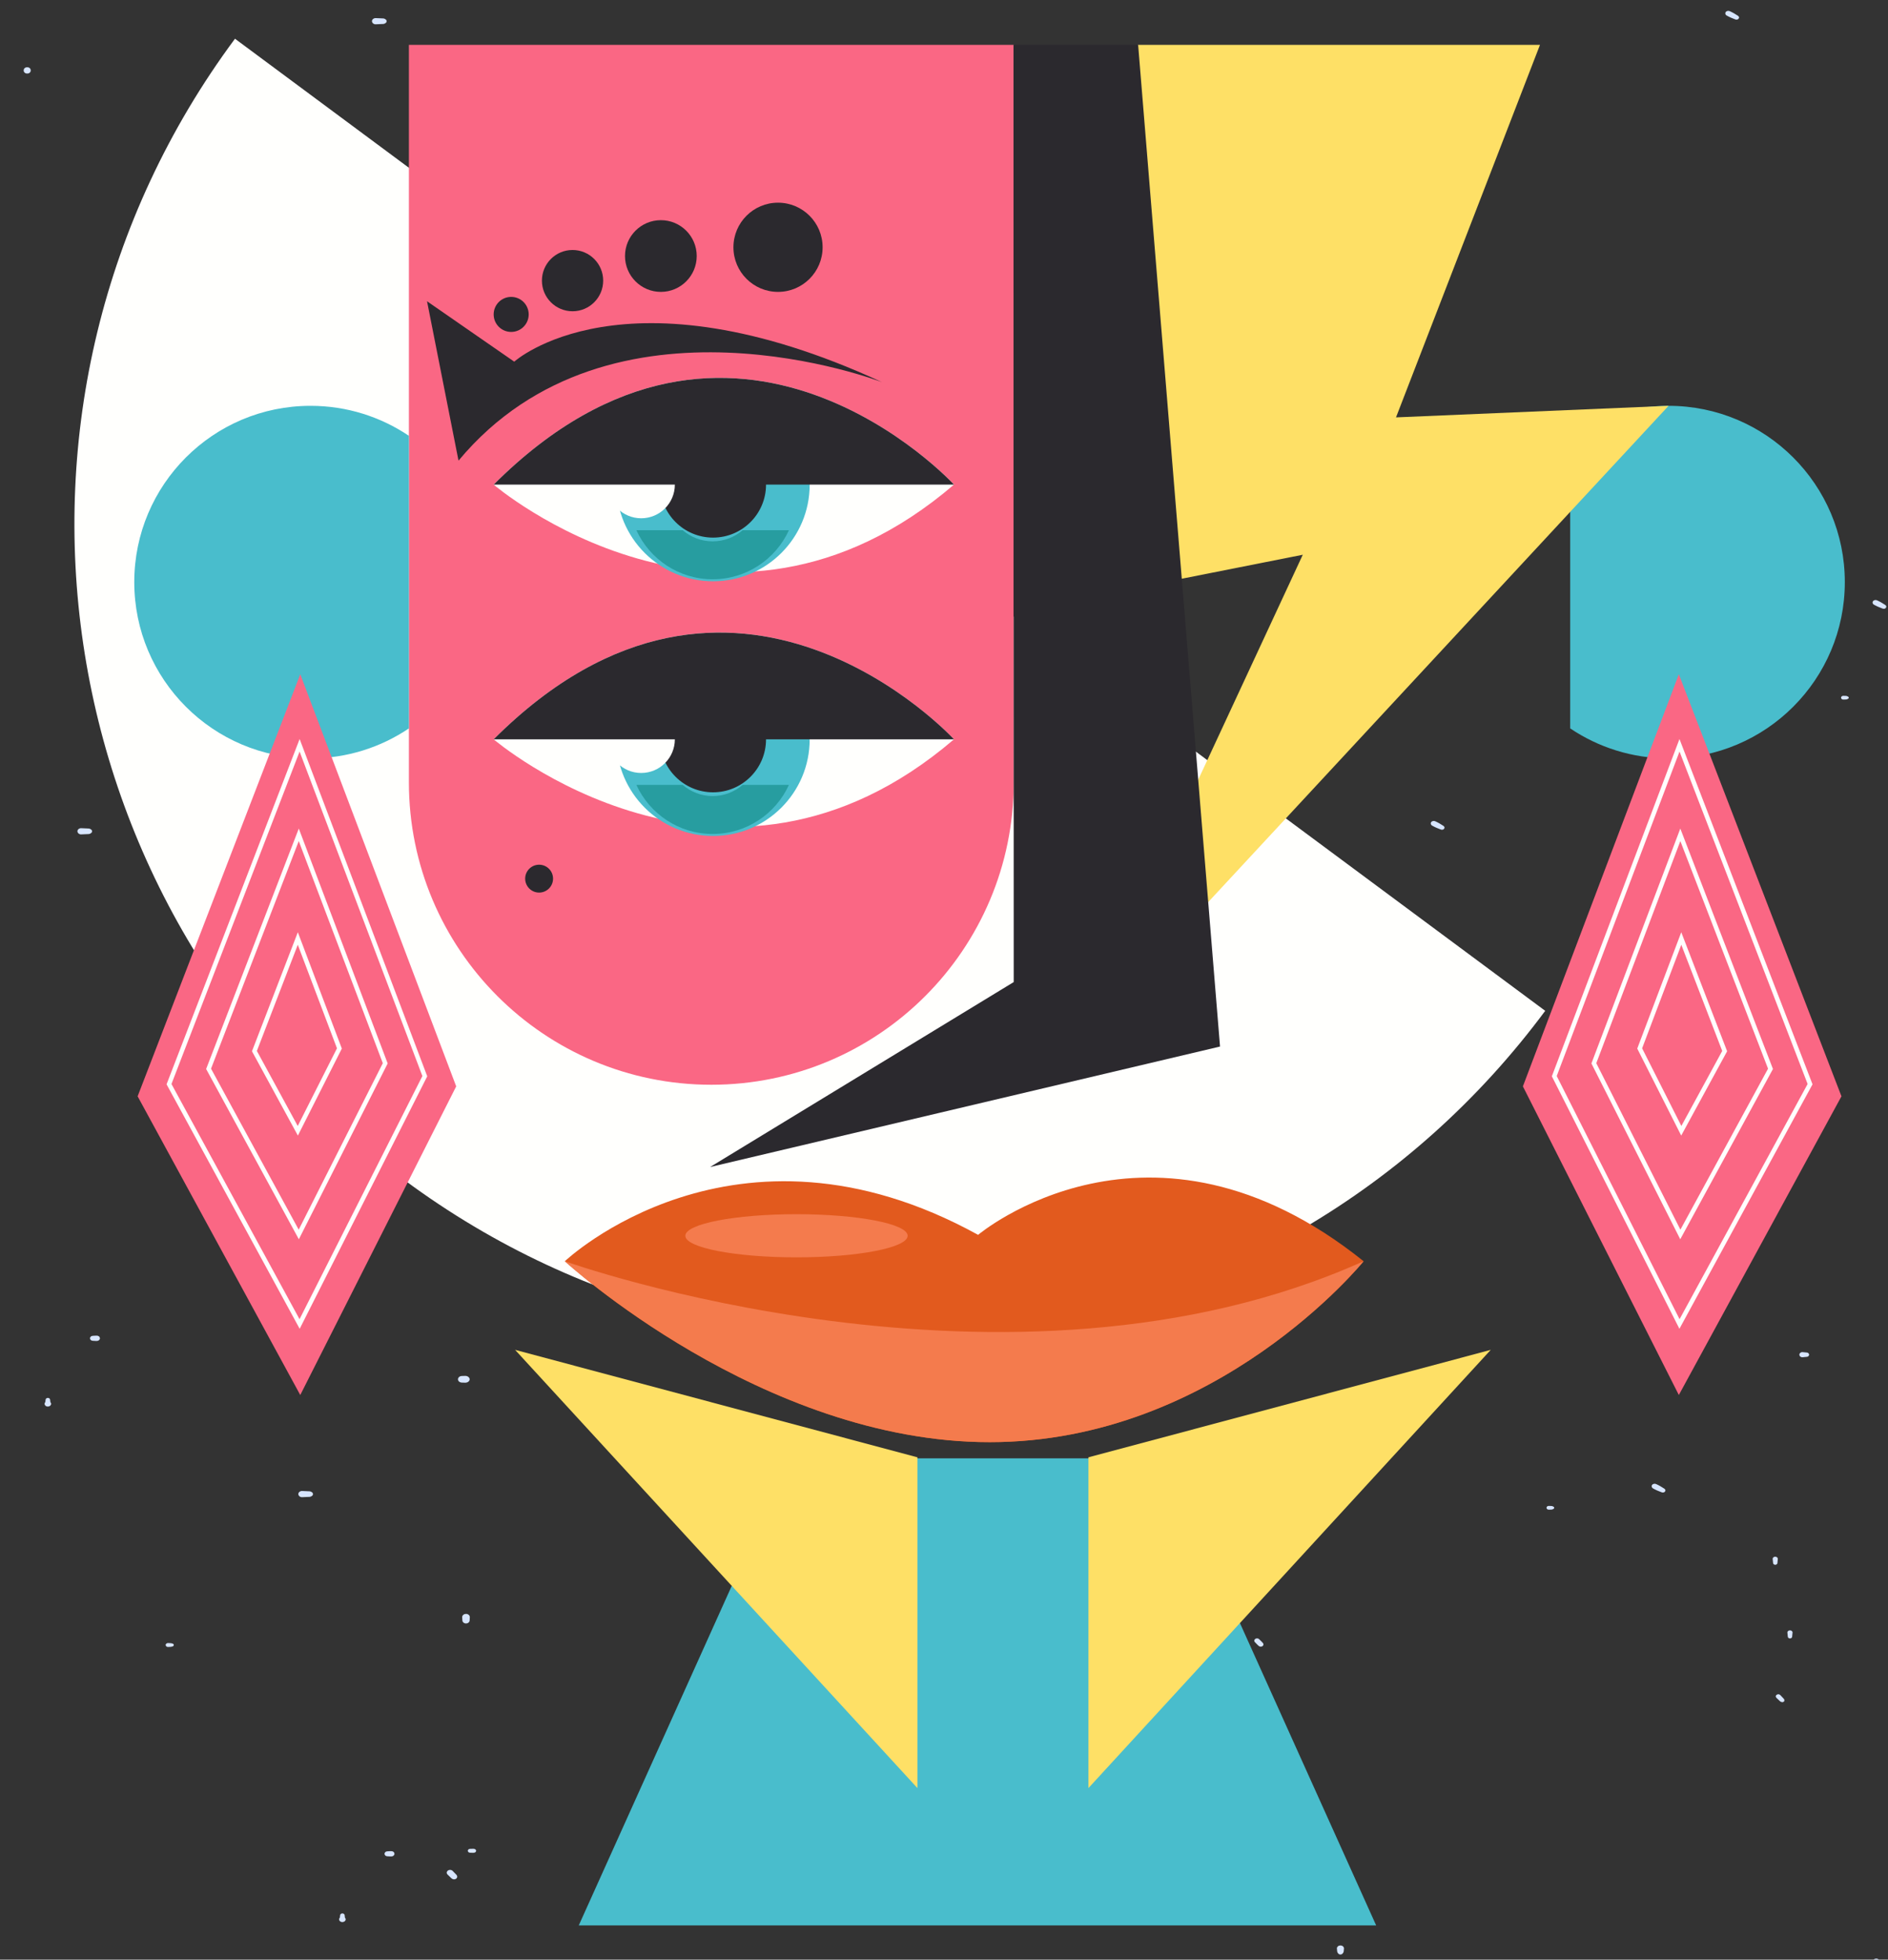 <svg width="423" height="439" viewBox="0 0 423 439" fill="none" xmlns="http://www.w3.org/2000/svg">
<rect x="0" y="0" width="423" height="439" fill="#333333" stroke="none"/>
<g clip-path="url(#clip0_22_396)">
<path d="M86.443 4.381C86.308 4.286 86.18 4.189 86.016 4.15C85.896 4.122 85.759 4.126 85.635 4.12L85.139 4.098C84.815 4.084 84.49 4.07 84.165 4.055C83.969 4.047 83.73 4.132 83.58 4.258C83.447 4.373 83.328 4.568 83.338 4.75C83.361 5.164 83.76 5.462 84.165 5.445C84.49 5.431 84.815 5.417 85.139 5.401C85.299 5.394 85.457 5.388 85.617 5.381C85.746 5.375 85.89 5.379 86.016 5.35C86.181 5.312 86.308 5.214 86.443 5.12C86.681 4.953 86.681 4.547 86.443 4.381Z" fill="#D7E5FF"/>
<path d="M122.539 84.2C122.458 84.202 122.379 84.204 122.299 84.207C122.14 84.211 121.981 84.216 121.822 84.222C121.693 84.225 121.556 84.263 121.456 84.349C121.372 84.419 121.298 84.543 121.304 84.657C121.319 84.932 121.569 85.084 121.822 85.092C121.981 85.097 122.14 85.102 122.299 85.106C122.379 85.109 122.458 85.111 122.539 85.113C122.619 85.116 122.702 85.105 122.777 85.078C122.898 85.036 123.023 84.992 123.094 84.876C123.136 84.808 123.167 84.737 123.167 84.657C123.167 84.347 122.808 84.191 122.539 84.2Z" fill="#D7E5FF"/>
<path d="M389.605 3.794C389.554 3.66 389.462 3.58 389.341 3.506C389.052 3.328 388.763 3.15 388.475 2.972C388.186 2.794 387.863 2.659 387.558 2.509C387.404 2.432 387.203 2.412 387.037 2.452C386.892 2.486 386.715 2.581 386.632 2.714C386.449 3.007 386.575 3.34 386.875 3.492C387.178 3.646 387.479 3.824 387.795 3.951C388.117 4.08 388.441 4.209 388.763 4.339C388.906 4.396 389.051 4.424 389.204 4.387C389.328 4.358 389.477 4.278 389.547 4.166C389.615 4.056 389.653 3.921 389.605 3.794Z" fill="#D7E5FF"/>
<path d="M414.106 156.092C414.031 156.037 413.958 156.003 413.874 155.968C413.829 155.949 413.782 155.93 413.734 155.917C413.678 155.901 413.621 155.897 413.564 155.896C413.526 155.895 413.486 155.894 413.447 155.893C413.291 155.888 413.135 155.883 412.979 155.878C412.859 155.874 412.717 155.923 412.625 156.001C412.545 156.07 412.473 156.187 412.478 156.298C412.492 156.552 412.734 156.726 412.979 156.718C413.136 156.713 413.292 156.708 413.447 156.703C413.483 156.702 413.52 156.701 413.555 156.699C413.613 156.698 413.671 156.695 413.726 156.681C413.777 156.668 413.826 156.647 413.874 156.626C413.958 156.59 414.031 156.557 414.106 156.503C414.237 156.407 414.237 156.19 414.106 156.092Z" fill="#D7E5FF"/>
<path d="M401.446 365.366C401.341 365.277 401.177 365.219 401.038 365.224C400.894 365.23 400.738 365.266 400.629 365.366C400.537 365.451 400.447 365.577 400.459 365.71C400.489 366.016 400.521 366.322 400.55 366.628C400.561 366.744 400.601 366.84 400.693 366.917C400.781 366.992 400.92 367.041 401.036 367.036C401.157 367.032 401.289 367.002 401.381 366.917L401.457 366.834C401.5 366.772 401.522 366.704 401.523 366.628C401.553 366.322 401.585 366.016 401.614 365.71C401.628 365.586 401.536 365.442 401.446 365.366Z" fill="#D7E5FF"/>
<path d="M282.989 368.117C282.933 368.041 282.865 367.971 282.802 367.9C282.708 367.792 282.604 367.694 282.5 367.594C282.358 367.455 282.216 367.318 282.073 367.18C282.015 367.128 281.95 367.092 281.874 367.072C281.8 367.04 281.719 367.024 281.637 367.027C281.491 367.027 281.308 367.078 281.199 367.178C281.098 367.273 281.01 367.401 281.019 367.546C281.026 367.593 281.034 367.638 281.041 367.685C281.072 367.776 281.126 367.852 281.2 367.914L281.716 368.445C281.801 368.533 281.893 368.614 281.985 368.694C281.998 368.704 282.008 368.715 282.02 368.724C282.087 368.778 282.151 368.813 282.23 368.841C282.304 368.873 282.383 368.887 282.464 368.885C282.518 368.879 282.573 368.873 282.626 368.866C282.633 368.865 282.64 368.862 282.646 368.86C282.653 368.858 282.66 368.856 282.667 368.853C282.706 368.838 282.747 368.824 282.788 368.81C282.846 368.785 282.894 368.749 282.931 368.7C282.953 368.676 282.971 368.657 282.99 368.632C283.102 368.483 283.095 368.266 282.989 368.117Z" fill="#D7E5FF"/>
<path d="M168.416 238.856C168.414 238.801 168.398 238.751 168.367 238.705C168.354 238.679 168.341 238.653 168.327 238.626C168.314 238.604 168.3 238.582 168.285 238.56C168.241 238.495 168.178 238.439 168.122 238.382C168.102 238.362 168.085 238.342 168.065 238.322C167.987 238.242 167.908 238.161 167.829 238.08C167.672 237.919 167.515 237.757 167.359 237.595C167.288 237.532 167.207 237.489 167.118 237.465C167.026 237.424 166.93 237.406 166.828 237.41C166.727 237.406 166.63 237.424 166.539 237.465C166.45 237.489 166.369 237.532 166.298 237.595C166.175 237.709 166.069 237.864 166.078 238.041C166.088 238.097 166.097 238.152 166.105 238.208C166.143 238.319 166.207 238.411 166.298 238.487C166.458 238.641 166.617 238.797 166.778 238.952C166.856 239.029 166.935 239.105 167.014 239.181C167.052 239.219 167.09 239.263 167.134 239.296C167.157 239.313 167.181 239.327 167.205 239.343C167.256 239.377 167.31 239.417 167.366 239.446C167.448 239.49 167.536 239.513 167.629 239.517C167.664 239.525 167.701 239.528 167.736 239.527C167.797 239.52 167.858 239.513 167.92 239.506C168.006 239.49 168.085 239.455 168.154 239.403C168.205 239.378 168.246 239.344 168.278 239.299C168.338 239.245 168.378 239.179 168.4 239.102C168.427 238.999 168.43 238.949 168.416 238.856Z" fill="#D7E5FF"/>
<path d="M121.684 32.028C121.648 31.935 121.589 31.858 121.509 31.796C121.428 31.724 121.336 31.675 121.234 31.648C121.13 31.603 121.02 31.582 120.905 31.587C120.692 31.595 120.461 31.648 120.3 31.797C120.16 31.927 120.038 32.105 120.049 32.306C120.057 32.441 120.064 32.575 120.072 32.71L120.084 32.911C120.085 32.942 120.087 32.973 120.089 33.003C120.092 33.077 120.094 33.156 120.119 33.222C120.146 33.277 120.174 33.332 120.201 33.386C120.246 33.436 120.292 33.485 120.338 33.534C120.413 33.602 120.499 33.648 120.596 33.674C120.694 33.717 120.796 33.736 120.905 33.732C120.977 33.724 121.047 33.716 121.119 33.708C121.249 33.677 121.368 33.62 121.471 33.534C121.561 33.44 121.655 33.355 121.69 33.222C121.708 33.157 121.717 33.08 121.72 33.013L121.726 32.911C121.73 32.844 121.733 32.776 121.738 32.71C121.745 32.575 121.753 32.441 121.76 32.306C121.761 32.203 121.738 32.111 121.684 32.028Z" fill="#D7E5FF"/>
<path d="M6.095 15.068C5.04 15.068 5.038 16.474 6.095 16.474C7.15 16.474 7.153 15.068 6.095 15.068Z" fill="#D7E5FF"/>
<path d="M60.922 116.342C60.895 116.272 60.841 116.223 60.795 116.169C60.791 116.151 60.788 116.134 60.783 116.116C60.762 115.946 60.741 115.776 60.72 115.605C60.722 115.546 60.707 115.491 60.676 115.442C60.654 115.388 60.62 115.342 60.572 115.306C60.48 115.228 60.336 115.177 60.215 115.182C60.089 115.186 59.952 115.218 59.858 115.306C59.832 115.334 59.805 115.363 59.778 115.392C59.734 115.456 59.71 115.527 59.71 115.607C59.688 115.776 59.668 115.946 59.646 116.116C59.646 116.119 59.645 116.121 59.645 116.123C59.583 116.186 59.534 116.261 59.508 116.342C59.473 116.452 59.473 116.561 59.508 116.669C59.533 116.752 59.577 116.822 59.639 116.879C59.693 116.949 59.761 117.001 59.845 117.037C59.961 117.093 60.085 117.121 60.214 117.121C60.404 117.121 60.582 117.057 60.731 116.94C60.903 116.808 61.001 116.552 60.922 116.342Z" fill="#D7E5FF"/>
<path d="M154.686 110.827C154.643 110.705 154.571 110.601 154.471 110.518C154.257 110.32 153.982 110.244 153.697 110.252C153.618 110.255 153.537 110.256 153.458 110.259C153.299 110.264 153.141 110.269 152.981 110.273C152.761 110.279 152.528 110.344 152.357 110.491C152.275 110.554 152.213 110.634 152.176 110.73C152.121 110.816 152.096 110.911 152.1 111.015C152.11 111.216 152.195 111.412 152.358 111.539C152.54 111.681 152.752 111.749 152.982 111.756C153.142 111.761 153.3 111.765 153.459 111.77C153.539 111.772 153.619 111.775 153.698 111.777C153.981 111.785 154.26 111.707 154.472 111.511C154.551 111.45 154.608 111.376 154.644 111.285C154.696 111.204 154.719 111.114 154.717 111.015C154.705 110.952 154.694 110.89 154.686 110.827Z" fill="#D7E5FF"/>
<path d="M119.437 136.362C119.303 136.267 119.175 136.17 119.011 136.131C118.89 136.103 118.754 136.107 118.63 136.101L118.133 136.079C117.81 136.065 117.484 136.051 117.16 136.036C116.963 136.027 116.725 136.112 116.575 136.24C116.442 136.352 116.322 136.549 116.332 136.731C116.355 137.145 116.755 137.444 117.16 137.427C117.484 137.413 117.81 137.398 118.133 137.384C118.293 137.377 118.451 137.37 118.61 137.363C118.741 137.357 118.885 137.362 119.011 137.333C119.176 137.294 119.303 137.196 119.437 137.102C119.675 136.934 119.675 136.528 119.437 136.362Z" fill="#D7E5FF"/>
<path d="M155.534 216.181C155.455 216.183 155.374 216.186 155.295 216.188C155.136 216.193 154.977 216.197 154.818 216.203C154.689 216.207 154.551 216.245 154.452 216.33C154.369 216.401 154.294 216.524 154.3 216.638C154.315 216.913 154.564 217.067 154.818 217.074C154.977 217.078 155.136 217.083 155.295 217.089C155.374 217.091 155.455 217.094 155.534 217.096C155.615 217.098 155.697 217.087 155.773 217.06C155.895 217.018 156.019 216.974 156.09 216.857C156.132 216.79 156.162 216.719 156.162 216.638C156.162 216.329 155.804 216.173 155.534 216.181Z" fill="#D7E5FF"/>
<path d="M220.222 87.775C220.129 87.737 220.035 87.691 219.937 87.677C219.84 87.662 219.743 87.647 219.646 87.637C219.47 87.616 219.288 87.619 219.11 87.613C218.986 87.61 218.837 87.661 218.741 87.743C218.657 87.815 218.582 87.938 218.587 88.053C218.603 88.318 218.854 88.502 219.11 88.492C219.288 88.486 219.47 88.49 219.646 88.469C219.74 88.459 219.833 88.443 219.927 88.429C220.031 88.414 220.126 88.369 220.222 88.331C220.329 88.286 220.41 88.169 220.41 88.053C220.41 87.938 220.329 87.818 220.222 87.775Z" fill="#D7E5FF"/>
<path d="M422.601 135.775C422.549 135.641 422.457 135.561 422.336 135.488C422.048 135.31 421.759 135.132 421.47 134.954C421.182 134.775 420.858 134.64 420.554 134.49C420.4 134.413 420.199 134.394 420.033 134.433C419.886 134.467 419.71 134.562 419.628 134.695C419.445 134.988 419.571 135.321 419.871 135.474C420.174 135.627 420.475 135.806 420.789 135.932C421.112 136.062 421.436 136.191 421.758 136.32C421.901 136.377 422.047 136.405 422.2 136.369C422.322 136.34 422.473 136.26 422.542 136.148C422.61 136.037 422.648 135.901 422.601 135.775Z" fill="#D7E5FF"/>
<path d="M201.409 370.837C201.409 370.782 201.393 370.732 201.362 370.687C201.349 370.66 201.336 370.634 201.322 370.607C201.309 370.585 201.295 370.563 201.28 370.541C201.236 370.476 201.173 370.42 201.117 370.363C201.097 370.343 201.079 370.323 201.06 370.304C200.981 370.223 200.902 370.142 200.824 370.062C200.667 369.9 200.509 369.738 200.353 369.576C200.282 369.513 200.202 369.47 200.111 369.446C200.021 369.405 199.924 369.388 199.823 369.391C199.721 369.388 199.625 369.405 199.534 369.446C199.444 369.47 199.364 369.513 199.293 369.576C199.17 369.69 199.064 369.845 199.073 370.022C199.082 370.078 199.092 370.134 199.1 370.19C199.138 370.3 199.202 370.393 199.293 370.468C199.453 370.624 199.612 370.779 199.771 370.933C199.851 371.01 199.93 371.086 200.009 371.163C200.047 371.201 200.085 371.244 200.128 371.277C200.151 371.294 200.175 371.308 200.2 371.324C200.251 371.358 200.305 371.398 200.359 371.427C200.442 371.471 200.53 371.494 200.624 371.498C200.658 371.507 200.695 371.51 200.731 371.508C200.792 371.501 200.853 371.494 200.915 371.487C201.001 371.471 201.08 371.436 201.148 371.384C201.199 371.359 201.24 371.326 201.272 371.28C201.331 371.227 201.373 371.16 201.395 371.084C201.422 370.98 201.426 370.93 201.409 370.837Z" fill="#D7E5FF"/>
<path d="M154.68 164.008C154.644 163.915 154.585 163.838 154.505 163.776C154.424 163.705 154.332 163.655 154.23 163.628C154.125 163.583 154.016 163.562 153.9 163.567C153.687 163.575 153.457 163.628 153.295 163.777C153.156 163.907 153.033 164.085 153.045 164.286C153.052 164.421 153.06 164.555 153.068 164.69L153.079 164.891C153.081 164.922 153.082 164.953 153.085 164.983C153.088 165.057 153.09 165.136 153.115 165.202C153.142 165.256 153.17 165.31 153.196 165.365C153.242 165.415 153.287 165.464 153.334 165.514C153.409 165.582 153.495 165.627 153.592 165.654C153.689 165.696 153.792 165.716 153.9 165.711C153.972 165.703 154.043 165.695 154.114 165.686C154.245 165.656 154.364 165.599 154.467 165.514C154.556 165.419 154.651 165.335 154.686 165.202C154.704 165.137 154.713 165.059 154.716 164.993L154.722 164.891C154.726 164.824 154.729 164.756 154.733 164.69C154.741 164.555 154.748 164.421 154.756 164.286C154.757 164.184 154.734 164.092 154.68 164.008Z" fill="#D7E5FF"/>
<path d="M71.677 101.413C71.63 101.382 71.582 101.351 71.536 101.32C71.423 101.266 71.306 101.239 71.181 101.239C71.108 101.232 71.035 101.23 70.961 101.235C70.89 101.238 70.821 101.243 70.749 101.246C70.606 101.254 70.461 101.263 70.318 101.271C70.148 101.28 69.981 101.322 69.849 101.435C69.742 101.526 69.647 101.683 69.655 101.828C69.663 101.98 69.727 102.127 69.849 102.223C69.893 102.252 69.939 102.281 69.983 102.31C70.089 102.361 70.201 102.387 70.318 102.386C70.461 102.394 70.606 102.402 70.749 102.41C70.821 102.414 70.89 102.418 70.961 102.422C71.035 102.427 71.108 102.423 71.181 102.417C71.276 102.421 71.366 102.403 71.451 102.366C71.535 102.344 71.61 102.303 71.675 102.245C71.79 102.148 71.89 101.983 71.882 101.828C71.874 101.669 71.806 101.514 71.677 101.413Z" fill="#D7E5FF"/>
<path d="M39.091 147.05C38.036 147.05 38.032 148.456 39.091 148.456C40.145 148.456 40.148 147.05 39.091 147.05Z" fill="#D7E5FF"/>
<path d="M55.7 160.321C55.658 160.197 55.586 160.095 55.485 160.011C55.27 159.812 54.996 159.737 54.711 159.744C54.632 159.747 54.552 159.749 54.473 159.751C54.313 159.756 54.155 159.761 53.995 159.765C53.776 159.771 53.543 159.837 53.372 159.983C53.288 160.047 53.227 160.126 53.19 160.222C53.135 160.308 53.111 160.403 53.114 160.508C53.125 160.709 53.21 160.905 53.373 161.032C53.554 161.174 53.765 161.242 53.997 161.249C54.156 161.254 54.314 161.259 54.474 161.263C54.553 161.266 54.633 161.268 54.712 161.27C54.995 161.278 55.274 161.201 55.487 161.004C55.565 160.944 55.623 160.869 55.658 160.779C55.709 160.698 55.733 160.608 55.731 160.509C55.719 160.444 55.709 160.382 55.7 160.321Z" fill="#D7E5FF"/>
<path d="M20.451 185.854C20.318 185.76 20.19 185.662 20.024 185.624C19.904 185.596 19.768 185.599 19.644 185.593L19.148 185.571C18.824 185.557 18.498 185.543 18.175 185.528C17.978 185.52 17.739 185.604 17.589 185.732C17.456 185.845 17.337 186.041 17.347 186.223C17.369 186.637 17.768 186.935 18.175 186.918C18.498 186.904 18.824 186.89 19.148 186.875C19.307 186.868 19.466 186.861 19.625 186.854C19.754 186.848 19.9 186.852 20.024 186.823C20.191 186.784 20.318 186.686 20.451 186.592C20.689 186.427 20.689 186.022 20.451 185.854Z" fill="#D7E5FF"/>
<path d="M56.548 265.674C56.469 265.676 56.389 265.679 56.31 265.681C56.15 265.686 55.992 265.69 55.832 265.695C55.703 265.699 55.566 265.737 55.466 265.823C55.383 265.894 55.307 266.016 55.314 266.13C55.33 266.405 55.579 266.559 55.832 266.566C55.992 266.57 56.15 266.575 56.31 266.581C56.389 266.583 56.469 266.586 56.548 266.588C56.63 266.59 56.711 266.58 56.788 266.553C56.909 266.51 57.032 266.467 57.105 266.35C57.147 266.283 57.177 266.212 57.177 266.132C57.177 265.821 56.817 265.666 56.548 265.674Z" fill="#D7E5FF"/>
<path d="M121.236 137.267C121.143 137.229 121.05 137.184 120.95 137.17C120.853 137.156 120.757 137.139 120.66 137.129C120.483 137.109 120.302 137.111 120.125 137.106C120 137.102 119.851 137.153 119.756 137.234C119.671 137.306 119.596 137.429 119.602 137.544C119.616 137.809 119.869 137.993 120.125 137.983C120.302 137.977 120.483 137.981 120.66 137.96C120.754 137.95 120.848 137.934 120.942 137.92C121.044 137.904 121.14 137.86 121.236 137.82C121.343 137.776 121.425 137.66 121.425 137.543C121.425 137.429 121.343 137.312 121.236 137.267Z" fill="#D7E5FF"/>
<path d="M355.663 154.653C355.624 154.628 355.585 154.603 355.545 154.577C355.453 154.533 355.356 154.511 355.254 154.511C354.947 154.481 354.642 154.45 354.336 154.419C354.243 154.415 354.155 154.432 354.07 154.468C353.989 154.49 353.914 154.53 353.85 154.588C353.739 154.682 353.641 154.844 353.649 154.996C353.657 155.153 353.722 155.305 353.85 155.404C353.896 155.434 353.942 155.464 353.989 155.494C354.098 155.547 354.213 155.574 354.336 155.572C354.642 155.542 354.947 155.512 355.254 155.48C355.331 155.483 355.407 155.47 355.475 155.439C355.545 155.42 355.607 155.387 355.661 155.338C355.755 155.259 355.837 155.123 355.831 154.996C355.824 154.864 355.77 154.736 355.663 154.653Z" fill="#D7E5FF"/>
<path d="M371.411 290.473C371.338 290.408 371.255 290.364 371.164 290.339C371.07 290.298 370.971 290.28 370.868 290.283C370.676 290.29 370.469 290.338 370.324 290.473C370.194 290.593 370.098 290.745 370.1 290.929L370.102 291.389C370.102 291.462 370.103 291.536 370.103 291.609C370.103 291.646 370.103 291.682 370.103 291.72C370.104 291.816 370.119 291.901 370.136 292C370.16 292.05 370.187 292.102 370.211 292.153C370.263 292.228 370.328 292.289 370.407 292.332C370.456 292.373 370.513 292.4 370.575 292.413C370.668 292.454 370.764 292.472 370.868 292.468C370.999 292.464 371.13 292.436 371.251 292.381C371.336 292.344 371.408 292.289 371.464 292.217C371.529 292.159 371.574 292.086 371.6 292C371.616 291.905 371.631 291.822 371.631 291.73C371.631 291.693 371.631 291.657 371.633 291.62C371.633 291.543 371.633 291.466 371.634 291.39C371.634 291.237 371.635 291.084 371.636 290.931C371.637 290.756 371.541 290.584 371.411 290.473Z" fill="#D7E5FF"/>
<path d="M323.614 185.268C323.564 185.135 323.471 185.054 323.351 184.981C323.062 184.803 322.773 184.625 322.484 184.447C322.195 184.269 321.873 184.134 321.569 183.983C321.414 183.907 321.214 183.887 321.047 183.926C320.901 183.96 320.725 184.056 320.641 184.188C320.458 184.483 320.584 184.814 320.885 184.967C321.188 185.121 321.489 185.3 321.804 185.426C322.127 185.555 322.45 185.684 322.773 185.813C322.916 185.87 323.06 185.897 323.214 185.862C323.337 185.833 323.486 185.753 323.557 185.641C323.623 185.53 323.663 185.394 323.614 185.268Z" fill="#D7E5FF"/>
<path d="M383.531 205.256C383.497 205.171 383.442 205.1 383.367 205.041C383.292 204.975 383.206 204.93 383.112 204.904C383.015 204.862 382.914 204.844 382.807 204.847C382.61 204.854 382.396 204.904 382.248 205.041C382.121 205.159 381.999 205.328 382.017 205.512C382.031 205.664 382.043 205.818 382.057 205.972C382.068 206.091 382.064 206.226 382.118 206.334C382.126 206.35 382.134 206.366 382.142 206.382C382.147 206.394 382.153 206.405 382.159 206.415C382.182 206.46 382.204 206.506 382.227 206.55C382.251 206.581 382.281 206.609 382.306 206.64C382.362 206.715 382.431 206.774 382.516 206.814C382.608 206.858 382.705 206.881 382.808 206.881C382.911 206.881 383.008 206.858 383.1 206.814C383.184 206.774 383.254 206.715 383.309 206.64C383.333 206.612 383.36 206.585 383.383 206.557C383.426 206.506 383.459 206.409 383.494 206.342C383.533 206.261 383.54 206.171 383.548 206.082C383.552 206.045 383.555 206.009 383.559 205.972C383.573 205.819 383.586 205.665 383.6 205.512C383.603 205.419 383.58 205.332 383.531 205.256Z" fill="#D7E5FF"/>
<path d="M348.115 337.566C348.041 337.512 347.966 337.478 347.883 337.443C347.837 337.423 347.79 337.406 347.743 337.392C347.688 337.375 347.63 337.373 347.573 337.371C347.533 337.37 347.495 337.368 347.455 337.367C347.298 337.363 347.142 337.358 346.987 337.353C346.866 337.35 346.724 337.399 346.633 337.475C346.553 337.544 346.481 337.663 346.487 337.772C346.501 338.025 346.742 338.199 346.987 338.192C347.143 338.188 347.299 338.183 347.455 338.177C347.49 338.176 347.527 338.176 347.563 338.175C347.62 338.173 347.679 338.17 347.733 338.156C347.785 338.145 347.833 338.123 347.882 338.103C347.965 338.067 348.039 338.034 348.114 337.979C348.248 337.88 348.248 337.663 348.115 337.566Z" fill="#D7E5FF"/>
<path d="M399.705 380.626C399.673 380.579 399.631 380.539 399.595 380.497C399.5 380.384 399.394 380.279 399.292 380.172C399.134 380.009 398.98 379.846 398.824 379.684C398.77 379.637 398.71 379.604 398.642 379.585C398.572 379.555 398.499 379.541 398.423 379.545C398.291 379.545 398.122 379.592 398.021 379.684C397.927 379.771 397.848 379.888 397.854 380.022C397.861 380.159 397.922 380.264 398.021 380.359C398.182 380.514 398.343 380.668 398.505 380.822C398.583 380.897 398.661 380.978 398.745 381.049C398.786 381.085 398.827 381.122 398.87 381.157C398.951 381.22 399.042 381.26 399.141 381.283C399.168 381.288 399.195 381.295 399.222 381.301C399.357 381.331 399.493 381.309 399.609 381.234C399.704 381.173 399.799 381.063 399.785 380.94C399.773 380.831 399.768 380.719 399.705 380.626Z" fill="#D7E5FF"/>
<path d="M102.424 420.329C102.424 420.274 102.408 420.224 102.376 420.179C102.363 420.153 102.351 420.127 102.337 420.101C102.323 420.078 102.31 420.056 102.295 420.035C102.249 419.969 102.186 419.914 102.132 419.856C102.112 419.837 102.093 419.817 102.074 419.797C101.996 419.717 101.916 419.635 101.838 419.555C101.681 419.393 101.524 419.231 101.368 419.07C101.296 419.007 101.216 418.964 101.126 418.939C101.035 418.9 100.939 418.881 100.837 418.886C100.736 418.882 100.639 418.9 100.549 418.939C100.458 418.964 100.379 419.007 100.307 419.07C100.184 419.184 100.078 419.338 100.088 419.515C100.097 419.571 100.106 419.627 100.113 419.683C100.152 419.794 100.217 419.887 100.307 419.961C100.467 420.117 100.626 420.272 100.786 420.427C100.864 420.504 100.944 420.58 101.022 420.657C101.061 420.695 101.098 420.738 101.142 420.771C101.166 420.789 101.19 420.804 101.213 420.819C101.266 420.854 101.319 420.892 101.374 420.922C101.457 420.966 101.544 420.989 101.637 420.993C101.673 421.001 101.709 421.004 101.744 421.002C101.806 420.995 101.866 420.988 101.928 420.981C102.015 420.965 102.094 420.93 102.163 420.877C102.213 420.853 102.254 420.818 102.287 420.773C102.346 420.719 102.387 420.654 102.41 420.576C102.437 420.473 102.439 420.423 102.424 420.329Z" fill="#D7E5FF"/>
<path d="M55.695 213.501C55.659 213.409 55.6 213.331 55.519 213.271C55.438 213.199 55.347 213.15 55.243 213.123C55.14 213.076 55.029 213.057 54.915 213.061C54.702 213.069 54.472 213.123 54.31 213.272C54.17 213.401 54.048 213.579 54.06 213.779C54.067 213.914 54.075 214.048 54.082 214.183L54.093 214.386C54.096 214.416 54.097 214.446 54.099 214.478C54.103 214.551 54.105 214.631 54.129 214.697C54.156 214.751 54.184 214.806 54.211 214.86C54.256 214.91 54.302 214.96 54.348 215.009C54.423 215.076 54.51 215.121 54.605 215.148C54.703 215.191 54.806 215.21 54.915 215.206C54.986 215.198 55.057 215.19 55.128 215.182C55.26 215.153 55.377 215.095 55.482 215.01C55.571 214.914 55.665 214.83 55.701 214.698C55.718 214.633 55.727 214.556 55.73 214.488L55.736 214.388C55.74 214.321 55.744 214.253 55.747 214.186C55.756 214.051 55.763 213.917 55.771 213.782C55.772 213.677 55.747 213.585 55.695 213.501Z" fill="#D7E5FF"/>
<path d="M11.428 314.314C11.401 314.243 11.348 314.195 11.301 314.141C11.298 314.123 11.294 314.106 11.29 314.088C11.269 313.918 11.248 313.748 11.227 313.579C11.228 313.518 11.214 313.464 11.182 313.414C11.16 313.36 11.127 313.314 11.079 313.278C10.987 313.2 10.843 313.15 10.722 313.155C10.596 313.159 10.458 313.191 10.364 313.278C10.337 313.306 10.311 313.335 10.285 313.364C10.241 313.428 10.216 313.501 10.216 313.579C10.194 313.748 10.174 313.918 10.152 314.088C10.152 314.091 10.151 314.093 10.151 314.095C10.089 314.159 10.041 314.233 10.015 314.314C9.98 314.422 9.98 314.532 10.015 314.641C10.039 314.724 10.084 314.794 10.145 314.851C10.2 314.921 10.268 314.973 10.351 315.009C10.468 315.065 10.591 315.094 10.72 315.093C10.91 315.093 11.088 315.029 11.237 314.912C11.411 314.78 11.508 314.524 11.428 314.314Z" fill="#D7E5FF"/>
<path d="M105.193 308.799C105.15 308.676 105.078 308.573 104.978 308.49C104.763 308.291 104.489 308.215 104.204 308.223C104.124 308.225 104.044 308.228 103.965 308.23C103.805 308.235 103.647 308.239 103.488 308.244C103.268 308.25 103.035 308.316 102.864 308.462C102.78 308.526 102.719 308.605 102.682 308.7C102.627 308.786 102.603 308.882 102.607 308.987C102.617 309.188 102.702 309.383 102.865 309.51C103.047 309.652 103.257 309.721 103.489 309.727C103.648 309.732 103.807 309.736 103.966 309.741C104.045 309.743 104.126 309.746 104.205 309.748C104.488 309.756 104.767 309.678 104.979 309.481C105.057 309.421 105.115 309.345 105.151 309.255C105.202 309.174 105.226 309.084 105.223 308.985C105.213 308.924 105.202 308.861 105.193 308.799Z" fill="#D7E5FF"/>
<path d="M69.945 334.333C69.811 334.238 69.683 334.141 69.517 334.102C69.398 334.074 69.261 334.078 69.138 334.072L68.641 334.05C68.317 334.036 67.991 334.022 67.668 334.007C67.471 333.999 67.233 334.082 67.082 334.21C66.95 334.323 66.83 334.52 66.84 334.702C66.862 335.116 67.262 335.414 67.668 335.396C67.991 335.382 68.317 335.369 68.641 335.353C68.8 335.346 68.959 335.339 69.118 335.332C69.247 335.327 69.393 335.33 69.517 335.301C69.684 335.263 69.811 335.165 69.945 335.071C70.182 334.905 70.183 334.5 69.945 334.333Z" fill="#D7E5FF"/>
<path d="M106.042 414.153C105.962 414.155 105.882 414.157 105.803 414.16C105.643 414.164 105.485 414.169 105.326 414.174C105.196 414.177 105.059 414.215 104.96 414.302C104.876 414.373 104.802 414.495 104.808 414.609C104.823 414.884 105.072 415.037 105.326 415.044C105.485 415.049 105.643 415.055 105.803 415.059C105.882 415.062 105.962 415.064 106.042 415.066C106.123 415.069 106.205 415.058 106.281 415.031C106.402 414.988 106.526 414.945 106.598 414.829C106.64 414.761 106.67 414.69 106.67 414.61C106.67 414.299 106.31 414.145 106.042 414.153Z" fill="#D7E5FF"/>
<path d="M170.73 285.746C170.636 285.708 170.543 285.662 170.443 285.648C170.347 285.633 170.25 285.618 170.153 285.608C169.978 285.588 169.795 285.59 169.618 285.584C169.493 285.58 169.344 285.632 169.249 285.712C169.165 285.784 169.089 285.908 169.095 286.023C169.109 286.287 169.362 286.471 169.618 286.462C169.795 286.456 169.978 286.46 170.153 286.439C170.248 286.428 170.341 286.413 170.435 286.399C170.537 286.384 170.633 286.339 170.73 286.3C170.837 286.256 170.918 286.14 170.918 286.023C170.918 285.908 170.837 285.79 170.73 285.746Z" fill="#D7E5FF"/>
<path d="M405.155 303.132C405.116 303.107 405.078 303.082 405.037 303.056C404.945 303.012 404.848 302.99 404.746 302.99C404.44 302.959 404.134 302.929 403.828 302.898C403.734 302.894 403.647 302.911 403.562 302.947C403.481 302.969 403.406 303.008 403.342 303.066C403.23 303.161 403.133 303.323 403.141 303.474C403.149 303.631 403.214 303.783 403.342 303.882C403.388 303.913 403.434 303.943 403.481 303.973C403.59 304.026 403.705 304.052 403.828 304.051C404.134 304.021 404.44 303.991 404.746 303.959C404.824 303.962 404.899 303.949 404.968 303.917C405.038 303.899 405.099 303.865 405.153 303.817C405.247 303.738 405.329 303.602 405.323 303.474C405.318 303.342 405.262 303.214 405.155 303.132Z" fill="#D7E5FF"/>
<path d="M420.905 438.952C420.831 438.888 420.749 438.844 420.657 438.819C420.564 438.778 420.465 438.76 420.361 438.763C420.17 438.77 419.962 438.818 419.817 438.952C419.688 439.073 419.592 439.224 419.593 439.408L419.595 439.868C419.595 439.941 419.596 440.015 419.596 440.088C419.596 440.125 419.596 440.161 419.597 440.199C419.597 440.295 419.613 440.38 419.629 440.478C419.653 440.529 419.68 440.579 419.705 440.63C419.756 440.707 419.821 440.767 419.9 440.808C419.95 440.849 420.006 440.877 420.069 440.891C420.161 440.932 420.259 440.949 420.361 440.946C420.493 440.941 420.624 440.913 420.744 440.859C420.829 440.821 420.901 440.767 420.958 440.694C421.023 440.636 421.068 440.564 421.093 440.477C421.109 440.382 421.125 440.3 421.125 440.207C421.126 440.171 421.126 440.133 421.126 440.097C421.126 440.02 421.126 439.944 421.127 439.868C421.128 439.714 421.128 439.562 421.129 439.408C421.13 439.235 421.034 439.062 420.905 438.952Z" fill="#D7E5FF"/>
<path d="M373.107 333.747C373.056 333.613 372.963 333.533 372.843 333.46C372.554 333.282 372.266 333.104 371.976 332.925C371.687 332.747 371.365 332.612 371.061 332.462C370.906 332.385 370.706 332.366 370.539 332.405C370.393 332.439 370.217 332.534 370.134 332.667C369.952 332.962 370.077 333.293 370.377 333.446C370.68 333.599 370.982 333.779 371.296 333.904C371.619 334.034 371.942 334.163 372.265 334.292C372.408 334.349 372.553 334.376 372.707 334.341C372.829 334.312 372.979 334.231 373.049 334.12C373.117 334.009 373.155 333.873 373.107 333.747Z" fill="#D7E5FF"/>
<path d="M105.187 361.98C105.151 361.887 105.092 361.81 105.011 361.749C104.931 361.677 104.839 361.628 104.737 361.6C104.632 361.555 104.523 361.534 104.407 361.539C104.194 361.547 103.964 361.6 103.802 361.749C103.662 361.879 103.54 362.056 103.552 362.257C103.559 362.392 103.567 362.526 103.574 362.661L103.586 362.862C103.588 362.892 103.589 362.924 103.591 362.954C103.595 363.027 103.597 363.107 103.622 363.173C103.648 363.228 103.676 363.281 103.703 363.336C103.749 363.386 103.794 363.436 103.84 363.485C103.915 363.552 104.002 363.598 104.098 363.625C104.195 363.668 104.299 363.686 104.407 363.682C104.478 363.674 104.549 363.665 104.62 363.657C104.752 363.628 104.869 363.57 104.974 363.485C105.063 363.39 105.157 363.306 105.193 363.173C105.21 363.108 105.219 363.03 105.223 362.963L105.229 362.862C105.233 362.795 105.236 362.728 105.24 362.661C105.248 362.526 105.255 362.392 105.263 362.257C105.265 362.156 105.24 362.063 105.187 361.98Z" fill="#D7E5FF"/>
<path d="M22.185 299.385C22.138 299.354 22.09 299.323 22.043 299.293C21.931 299.239 21.813 299.212 21.689 299.212C21.614 299.207 21.543 299.203 21.469 299.208C21.398 299.212 21.328 299.216 21.257 299.221C21.114 299.229 20.97 299.237 20.826 299.245C20.656 299.254 20.489 299.296 20.357 299.409C20.25 299.5 20.155 299.657 20.163 299.804C20.171 299.955 20.235 300.102 20.357 300.197C20.401 300.226 20.446 300.255 20.491 300.284C20.597 300.336 20.709 300.36 20.826 300.36C20.97 300.368 21.114 300.376 21.257 300.385C21.328 300.388 21.398 300.392 21.469 300.396C21.543 300.401 21.614 300.398 21.689 300.392C21.784 300.395 21.874 300.378 21.959 300.341C22.043 300.318 22.118 300.279 22.183 300.219C22.298 300.123 22.398 299.957 22.39 299.804C22.381 299.641 22.314 299.485 22.185 299.385Z" fill="#D7E5FF"/>
<path d="M38.748 368.235C38.655 368.197 38.562 368.151 38.462 368.137C38.365 368.122 38.269 368.107 38.172 368.097C37.995 368.077 37.814 368.079 37.637 368.073C37.512 368.07 37.363 368.121 37.268 368.203C37.184 368.275 37.108 368.397 37.114 368.513C37.128 368.778 37.381 368.962 37.637 368.952C37.814 368.946 37.995 368.95 38.172 368.929C38.266 368.918 38.36 368.903 38.454 368.889C38.556 368.874 38.652 368.829 38.748 368.79C38.855 368.746 38.937 368.63 38.937 368.513C38.937 368.396 38.855 368.278 38.748 368.235Z" fill="#D7E5FF"/>
<path d="M273.174 385.62C273.136 385.594 273.096 385.57 273.057 385.544C272.965 385.5 272.868 385.478 272.766 385.478C272.459 385.447 272.154 385.417 271.847 385.386C271.754 385.382 271.667 385.399 271.582 385.435C271.501 385.457 271.426 385.496 271.362 385.554C271.25 385.649 271.152 385.811 271.161 385.962C271.169 386.119 271.234 386.271 271.362 386.37C271.407 386.401 271.454 386.431 271.501 386.461C271.61 386.514 271.725 386.54 271.847 386.539C272.154 386.509 272.459 386.479 272.766 386.447C272.843 386.45 272.918 386.437 272.988 386.405C273.057 386.387 273.118 386.354 273.173 386.305C273.266 386.226 273.349 386.089 273.343 385.962C273.336 385.83 273.28 385.702 273.174 385.62Z" fill="#D7E5FF"/>
<path d="M241.125 416.235C241.075 416.101 240.982 416.021 240.862 415.947C240.573 415.768 240.284 415.59 239.995 415.412C239.706 415.234 239.383 415.1 239.08 414.949C238.925 414.872 238.725 414.852 238.558 414.892C238.412 414.926 238.236 415.021 238.152 415.154C237.97 415.448 238.095 415.78 238.395 415.933C238.699 416.086 239 416.264 239.315 416.391C239.637 416.52 239.961 416.65 240.283 416.779C240.426 416.836 240.572 416.863 240.726 416.828C240.848 416.799 240.998 416.718 241.068 416.607C241.135 416.497 241.174 416.361 241.125 416.235Z" fill="#D7E5FF"/>
<path d="M301.043 436.222C301.009 436.137 300.954 436.065 300.879 436.008C300.804 435.942 300.719 435.896 300.624 435.871C300.527 435.829 300.426 435.809 300.319 435.814C300.122 435.821 299.908 435.871 299.76 436.008C299.633 436.126 299.512 436.294 299.529 436.478C299.543 436.631 299.555 436.784 299.569 436.938C299.58 437.058 299.576 437.193 299.63 437.3C299.638 437.316 299.646 437.333 299.654 437.349C299.659 437.361 299.665 437.371 299.671 437.382C299.694 437.427 299.716 437.472 299.739 437.517C299.764 437.548 299.793 437.576 299.82 437.605C299.874 437.681 299.943 437.739 300.027 437.78C300.12 437.824 300.218 437.846 300.32 437.846C300.423 437.846 300.52 437.824 300.612 437.78C300.696 437.739 300.766 437.681 300.821 437.605C300.845 437.578 300.872 437.551 300.895 437.522C300.938 437.471 300.972 437.375 301.006 437.307C301.045 437.227 301.053 437.136 301.062 437.047C301.064 437.01 301.067 436.974 301.071 436.937C301.085 436.783 301.098 436.631 301.112 436.477C301.114 436.385 301.092 436.3 301.043 436.222Z" fill="#D7E5FF"/>
<path d="M77.419 429.798C77.393 429.728 77.338 429.679 77.293 429.625C77.288 429.607 77.285 429.59 77.281 429.572C77.259 429.402 77.24 429.232 77.217 429.062C77.22 429.003 77.205 428.948 77.174 428.899C77.152 428.845 77.117 428.799 77.07 428.763C76.978 428.685 76.833 428.634 76.712 428.639C76.588 428.643 76.45 428.675 76.355 428.763C76.329 428.791 76.302 428.82 76.277 428.849C76.231 428.913 76.208 428.984 76.207 429.064C76.186 429.234 76.165 429.403 76.144 429.573C76.143 429.576 76.143 429.578 76.142 429.58C76.081 429.644 76.031 429.719 76.006 429.799C75.971 429.909 75.971 430.018 76.006 430.126C76.03 430.209 76.074 430.279 76.136 430.336C76.191 430.406 76.258 430.458 76.342 430.494C76.46 430.55 76.582 430.578 76.711 430.578C76.901 430.578 77.08 430.514 77.228 430.398C77.401 430.264 77.498 430.006 77.419 429.798Z" fill="#D7E5FF"/>
<path d="M171.182 424.282C171.141 424.16 171.068 424.056 170.967 423.972C170.753 423.774 170.479 423.699 170.194 423.706C170.115 423.708 170.035 423.71 169.956 423.713C169.795 423.717 169.638 423.722 169.477 423.727C169.257 423.733 169.024 423.799 168.854 423.944C168.771 424.008 168.709 424.088 168.672 424.183C168.617 424.269 168.593 424.363 168.596 424.468C168.608 424.67 168.691 424.865 168.856 424.992C169.037 425.134 169.248 425.203 169.478 425.21C169.639 425.214 169.796 425.219 169.957 425.224C170.036 425.226 170.116 425.228 170.195 425.231C170.478 425.239 170.756 425.161 170.968 424.964C171.047 424.904 171.106 424.829 171.141 424.738C171.192 424.657 171.215 424.567 171.213 424.468C171.202 424.406 171.193 424.345 171.182 424.282Z" fill="#D7E5FF"/>
<path d="M236.719 401.23C236.627 401.192 236.534 401.146 236.434 401.132C236.337 401.118 236.241 401.103 236.144 401.092C235.967 401.072 235.786 401.074 235.609 401.068C235.483 401.065 235.335 401.116 235.239 401.196C235.155 401.268 235.079 401.392 235.086 401.507C235.1 401.771 235.353 401.954 235.609 401.946C235.786 401.94 235.967 401.944 236.144 401.923C236.238 401.912 236.332 401.897 236.425 401.883C236.528 401.868 236.624 401.823 236.719 401.783C236.827 401.739 236.909 401.622 236.909 401.506C236.909 401.391 236.827 401.274 236.719 401.23Z" fill="#D7E5FF"/>
<path d="M88.175 414.868C88.128 414.837 88.081 414.806 88.033 414.776C87.922 414.722 87.804 414.695 87.68 414.695C87.605 414.689 87.534 414.686 87.46 414.691C87.388 414.694 87.319 414.699 87.248 414.702C87.103 414.71 86.96 414.719 86.816 414.727C86.646 414.736 86.479 414.777 86.347 414.89C86.24 414.98 86.144 415.138 86.152 415.284C86.16 415.436 86.225 415.583 86.347 415.679C86.392 415.708 86.436 415.737 86.481 415.766C86.587 415.817 86.699 415.842 86.816 415.842C86.96 415.85 87.103 415.858 87.248 415.866C87.319 415.87 87.388 415.874 87.46 415.878C87.534 415.881 87.605 415.879 87.68 415.873C87.774 415.877 87.863 415.86 87.948 415.823C88.032 415.8 88.108 415.76 88.174 415.702C88.287 415.606 88.388 415.44 88.379 415.285C88.372 415.124 88.305 414.969 88.175 414.868Z" fill="#D7E5FF"/>
<path d="M119.239 67.702C119.16 67.704 119.079 67.707 119 67.709C118.841 67.714 118.683 67.719 118.523 67.724C118.393 67.728 118.256 67.766 118.156 67.851C118.074 67.922 117.998 68.046 118.005 68.16C118.019 68.434 118.269 68.588 118.523 68.595C118.683 68.6 118.841 68.604 119 68.61C119.079 68.612 119.16 68.615 119.239 68.617C119.32 68.619 119.402 68.608 119.479 68.582C119.6 68.539 119.723 68.496 119.795 68.38C119.837 68.312 119.867 68.241 119.867 68.161C119.867 67.85 119.508 67.694 119.239 67.702Z" fill="#D7E5FF"/>
<path d="M410.806 139.594C410.732 139.54 410.658 139.507 410.575 139.471C410.529 139.451 410.482 139.434 410.434 139.42C410.38 139.403 410.322 139.4 410.264 139.399C410.226 139.398 410.188 139.396 410.147 139.395C409.991 139.391 409.835 139.386 409.68 139.38C409.559 139.377 409.417 139.425 409.325 139.503C409.246 139.572 409.173 139.691 409.18 139.8C409.192 140.053 409.435 140.227 409.68 140.22C409.836 140.216 409.992 140.211 410.147 140.205C410.183 140.204 410.22 140.203 410.256 140.202C410.313 140.201 410.372 140.197 410.426 140.183C410.478 140.172 410.526 140.149 410.575 140.129C410.658 140.094 410.732 140.06 410.806 140.005C410.937 139.909 410.938 139.691 410.806 139.594Z" fill="#D7E5FF"/>
<path d="M398.147 348.869C398.041 348.779 397.877 348.722 397.739 348.727C397.594 348.731 397.438 348.768 397.329 348.869C397.237 348.954 397.147 349.079 397.16 349.212C397.189 349.518 397.221 349.824 397.251 350.13C397.263 350.247 397.302 350.342 397.393 350.42C397.481 350.495 397.62 350.544 397.738 350.54C397.859 350.535 397.99 350.505 398.081 350.42L398.157 350.338C398.2 350.276 398.223 350.207 398.224 350.132C398.253 349.825 398.285 349.519 398.315 349.213C398.328 349.087 398.236 348.944 398.147 348.869Z" fill="#D7E5FF"/>
<path d="M279.689 351.619C279.634 351.542 279.565 351.474 279.502 351.402C279.408 351.293 279.304 351.196 279.202 351.095C279.059 350.957 278.917 350.818 278.775 350.681C278.715 350.63 278.65 350.594 278.576 350.574C278.501 350.541 278.421 350.526 278.337 350.529C278.193 350.529 278.01 350.58 277.899 350.681C277.798 350.775 277.711 350.902 277.719 351.048C277.727 351.094 277.734 351.14 277.741 351.186C277.772 351.278 277.826 351.354 277.9 351.416L278.416 351.946C278.501 352.035 278.593 352.115 278.686 352.195C278.698 352.206 278.709 352.216 278.72 352.226C278.787 352.279 278.851 352.314 278.932 352.342C279.005 352.375 279.083 352.39 279.166 352.386C279.219 352.38 279.273 352.375 279.327 352.368C279.333 352.366 279.34 352.364 279.347 352.362C279.353 352.36 279.36 352.357 279.367 352.355C279.408 352.341 279.449 352.326 279.488 352.312C279.546 352.287 279.594 352.25 279.632 352.201C279.653 352.178 279.672 352.158 279.691 352.134C279.802 351.986 279.797 351.768 279.689 351.619Z" fill="#D7E5FF"/>
<path d="M165.116 222.358C165.115 222.304 165.098 222.254 165.068 222.208C165.055 222.181 165.042 222.156 165.028 222.13C165.014 222.107 165.002 222.085 164.986 222.064C164.941 221.999 164.878 221.943 164.824 221.886C164.804 221.866 164.785 221.846 164.765 221.826C164.687 221.746 164.608 221.665 164.53 221.584C164.373 221.422 164.216 221.261 164.059 221.099C163.988 221.036 163.907 220.993 163.818 220.968C163.727 220.928 163.63 220.91 163.529 220.914C163.428 220.91 163.331 220.928 163.239 220.968C163.15 220.993 163.069 221.036 162.998 221.099C162.876 221.213 162.769 221.368 162.78 221.545C162.789 221.601 162.797 221.656 162.805 221.712C162.844 221.823 162.909 221.916 162.998 221.99C163.159 222.145 163.317 222.301 163.478 222.456C163.556 222.533 163.636 222.609 163.714 222.685C163.753 222.724 163.79 222.767 163.834 222.799C163.857 222.817 163.881 222.831 163.905 222.847C163.957 222.881 164.01 222.92 164.066 222.95C164.148 222.994 164.236 223.017 164.329 223.021C164.364 223.03 164.401 223.033 164.436 223.031C164.498 223.024 164.558 223.017 164.62 223.01C164.707 222.993 164.786 222.959 164.855 222.907C164.905 222.882 164.946 222.847 164.978 222.802C165.038 222.748 165.078 222.682 165.102 222.605C165.127 222.501 165.13 222.451 165.116 222.358Z" fill="#D7E5FF"/>
<path d="M118.386 15.529C118.35 15.436 118.29 15.36 118.209 15.298C118.128 15.227 118.038 15.177 117.934 15.15C117.83 15.105 117.72 15.084 117.606 15.088C117.392 15.096 117.161 15.15 117.001 15.299C116.861 15.428 116.739 15.606 116.75 15.808C116.757 15.943 116.765 16.076 116.772 16.212L116.784 16.413C116.785 16.443 116.788 16.475 116.789 16.505C116.793 16.578 116.796 16.657 116.82 16.724C116.847 16.777 116.875 16.832 116.902 16.887C116.947 16.937 116.992 16.986 117.038 17.036C117.113 17.103 117.201 17.149 117.296 17.174C117.394 17.217 117.496 17.236 117.606 17.232C117.677 17.224 117.747 17.216 117.819 17.208C117.95 17.178 118.068 17.121 118.173 17.036C118.261 16.94 118.355 16.856 118.392 16.724C118.41 16.659 118.418 16.581 118.422 16.514L118.428 16.413C118.432 16.345 118.436 16.278 118.439 16.212C118.447 16.076 118.454 15.943 118.463 15.808C118.463 15.705 118.438 15.613 118.386 15.529Z" fill="#D7E5FF"/>
<path d="M52.647 8.677C-7.469 89.738 9.501 204.187 90.555 264.316C171.611 324.446 286.061 307.487 346.199 226.442L52.647 8.677Z" fill="#FFFFFD"/>
<path d="M91.612 10.054V175.249C91.612 212.668 121.948 243.003 159.367 243.003C196.786 243.003 227.121 212.668 227.121 175.249V10.054H91.612Z" fill="#FA6784"/>
<path d="M213.737 108.562C213.737 108.562 164.406 54.76 110.603 108.562C110.603 108.562 162.171 152.738 213.737 108.562Z" fill="#FFFFFD"/>
<path d="M159.754 130.214C171.712 130.214 181.406 120.52 181.406 108.562C181.406 96.604 171.712 86.91 159.754 86.91C147.797 86.91 138.103 96.604 138.103 108.562C138.103 120.52 147.797 130.214 159.754 130.214Z" fill="#49BDCC"/>
<path d="M159.755 120.434C166.312 120.434 171.627 115.119 171.627 108.562C171.627 102.006 166.312 96.69 159.755 96.69C153.199 96.69 147.884 102.006 147.884 108.562C147.884 115.119 153.199 120.434 159.755 120.434Z" fill="#2B292E"/>
<path d="M166.383 118.776C164.578 120.329 162.236 121.273 159.668 121.273C157.1 121.273 154.757 120.329 152.953 118.776H142.578C145.548 125.256 152.073 129.768 159.668 129.768C167.261 129.768 173.789 125.257 176.758 118.776H166.383Z" fill="#279DA0"/>
<path d="M143.659 116.103C147.823 116.103 151.199 112.727 151.199 108.562C151.199 104.398 147.823 101.022 143.659 101.022C139.494 101.022 136.118 104.398 136.118 108.562C136.118 112.727 139.494 116.103 143.659 116.103Z" fill="#FFFFFD"/>
<path d="M110.604 108.562H213.738C213.738 108.562 164.405 54.76 110.604 108.562Z" fill="#2B292E"/>
<path d="M213.737 165.619C213.737 165.619 164.406 111.817 110.603 165.619C110.603 165.619 162.171 209.795 213.737 165.619Z" fill="#FFFFFD"/>
<path d="M159.754 187.271C171.712 187.271 181.406 177.577 181.406 165.619C181.406 153.661 171.712 143.968 159.754 143.968C147.797 143.968 138.103 153.661 138.103 165.619C138.103 177.577 147.797 187.271 159.754 187.271Z" fill="#49BDCC"/>
<path d="M159.755 177.491C166.312 177.491 171.627 172.176 171.627 165.619C171.627 159.063 166.312 153.748 159.755 153.748C153.199 153.748 147.884 159.063 147.884 165.619C147.884 172.176 153.199 177.491 159.755 177.491Z" fill="#2B292E"/>
<path d="M166.383 175.833C164.578 177.386 162.236 178.33 159.668 178.33C157.1 178.33 154.757 177.386 152.953 175.833H142.578C145.548 182.313 152.073 186.825 159.668 186.825C167.261 186.825 173.789 182.314 176.758 175.833H166.383Z" fill="#279DA0"/>
<path d="M143.659 173.16C147.823 173.16 151.199 169.784 151.199 165.619C151.199 161.455 147.823 158.079 143.659 158.079C139.494 158.079 136.118 161.455 136.118 165.619C136.118 169.784 139.494 173.16 143.659 173.16Z" fill="#FFFFFD"/>
<path d="M110.604 165.619H213.738C213.738 165.619 164.405 111.817 110.604 165.619Z" fill="#2B292E"/>
<path d="M197.594 85.606C197.594 85.606 136.92 62.116 102.729 103.189L95.675 67.487L115.214 81.019C115.214 81.019 139.665 58.848 197.594 85.606Z" fill="#2B292E"/>
<path d="M114.528 74.358C116.695 74.358 118.452 72.601 118.452 70.434C118.452 68.267 116.695 66.51 114.528 66.51C112.361 66.51 110.604 68.267 110.604 70.434C110.604 72.601 112.361 74.358 114.528 74.358Z" fill="#2B292E"/>
<path d="M174.312 65.387C179.83 65.387 184.303 60.914 184.303 55.396C184.303 49.879 179.83 45.406 174.312 45.406C168.795 45.406 164.322 49.879 164.322 55.396C164.322 60.914 168.795 65.387 174.312 65.387Z" fill="#2B292E"/>
<path d="M148.064 65.387C152.501 65.387 156.097 61.791 156.097 57.354C156.097 52.918 152.501 49.322 148.064 49.322C143.628 49.322 140.031 52.918 140.031 57.354C140.031 61.791 143.628 65.387 148.064 65.387Z" fill="#2B292E"/>
<path d="M128.277 69.728C132.068 69.728 135.14 66.655 135.14 62.865C135.14 59.074 132.068 56.002 128.277 56.002C124.487 56.002 121.415 59.074 121.415 62.865C121.415 66.655 124.487 69.728 128.277 69.728Z" fill="#2B292E"/>
<path d="M120.786 199.955C122.511 199.955 123.909 198.557 123.909 196.832C123.909 195.107 122.511 193.709 120.786 193.709C119.061 193.709 117.663 195.107 117.663 196.832C117.663 198.557 119.061 199.955 120.786 199.955Z" fill="#2B292E"/>
<path d="M69.573 90.911C77.735 90.911 85.318 93.388 91.614 97.631V163.173C85.319 167.415 77.735 169.891 69.573 169.891C47.764 169.891 30.084 152.211 30.084 130.401C30.084 108.591 47.762 90.911 69.573 90.911Z" fill="#49BDCC"/>
<path d="M67.273 151.047L30.835 245.594L67.273 312.508L102.21 243.365L67.273 151.047Z" fill="#FA6784"/>
<path d="M67.126 166.957L37.868 242.871L67.126 296.599L95.177 241.081L67.126 166.957Z" stroke="#FFFFFD" stroke-miterlimit="10"/>
<path d="M66.939 187.013L46.733 239.439L66.939 276.542L86.311 238.203L66.939 187.013Z" stroke="#FFFFFD" stroke-miterlimit="10"/>
<path d="M66.723 210.242L57.003 235.464L66.723 253.314L76.042 234.869L66.723 210.242Z" stroke="#FFFFFD" stroke-miterlimit="10"/>
<path d="M373.836 90.911C365.674 90.911 358.092 93.388 351.796 97.631V163.173C358.091 167.415 365.674 169.891 373.836 169.891C395.646 169.891 413.326 152.211 413.326 130.401C413.326 108.591 395.646 90.911 373.836 90.911Z" fill="#49BDCC"/>
<path d="M376.137 151.047L412.573 245.594L376.137 312.508L341.2 243.365L376.137 151.047Z" fill="#FA6784"/>
<path d="M376.285 166.957L405.54 242.871L376.285 296.599L348.233 241.081L376.285 166.957Z" stroke="#FFFFFD" stroke-miterlimit="10"/>
<path d="M376.471 187.013L396.675 239.439L376.471 276.542L357.098 238.203L376.471 187.013Z" stroke="#FFFFFD" stroke-miterlimit="10"/>
<path d="M376.687 210.242L386.406 235.464L376.687 253.314L367.366 234.869L376.687 210.242Z" stroke="#FFFFFD" stroke-miterlimit="10"/>
<path d="M345.025 10.054H254.923L236.62 135.222L291.883 124.273L240.672 234.444L373.836 90.911L312.77 93.501L345.025 10.054Z" fill="#FEE066"/>
<path d="M219.139 276.629C219.139 276.629 257.632 244.14 305.513 282.538C305.513 282.538 272.757 323.07 221.735 323.07C170.713 323.07 126.549 282.538 126.549 282.538C126.549 282.538 164.472 246.505 219.139 276.629Z" fill="#E25A1E"/>
<path d="M178.453 281.668C192.208 281.668 203.359 279.504 203.359 276.835C203.359 274.165 192.208 272.002 178.453 272.002C164.697 272.002 153.547 274.165 153.547 276.835C153.547 279.504 164.697 281.668 178.453 281.668Z" fill="#F47B4D"/>
<path d="M221.735 323.069C170.713 323.069 126.549 282.537 126.549 282.537C126.549 282.537 226.137 318.23 305.513 282.537C305.513 282.537 272.757 323.069 221.735 323.069Z" fill="#F47B4D"/>
<path d="M176.821 326.689L129.671 431.323H308.323L261.171 326.689H176.821Z" fill="#49BDCC"/>
<path d="M227.086 10.054H254.995L273.343 234.444L159.095 261.433L227.121 220L227.086 10.054Z" fill="#2B292E"/>
<path d="M205.544 400.562L115.407 302.393L205.544 326.463V400.562Z" fill="#FEE066"/>
<path d="M243.862 400.562L333.997 302.393L243.862 326.463V400.562Z" fill="#FEE066"/>
</g>
<defs>
<clipPath id="clip0_22_396">
<rect width="423" height="439" fill="white"/>
</clipPath>
</defs>
</svg>
